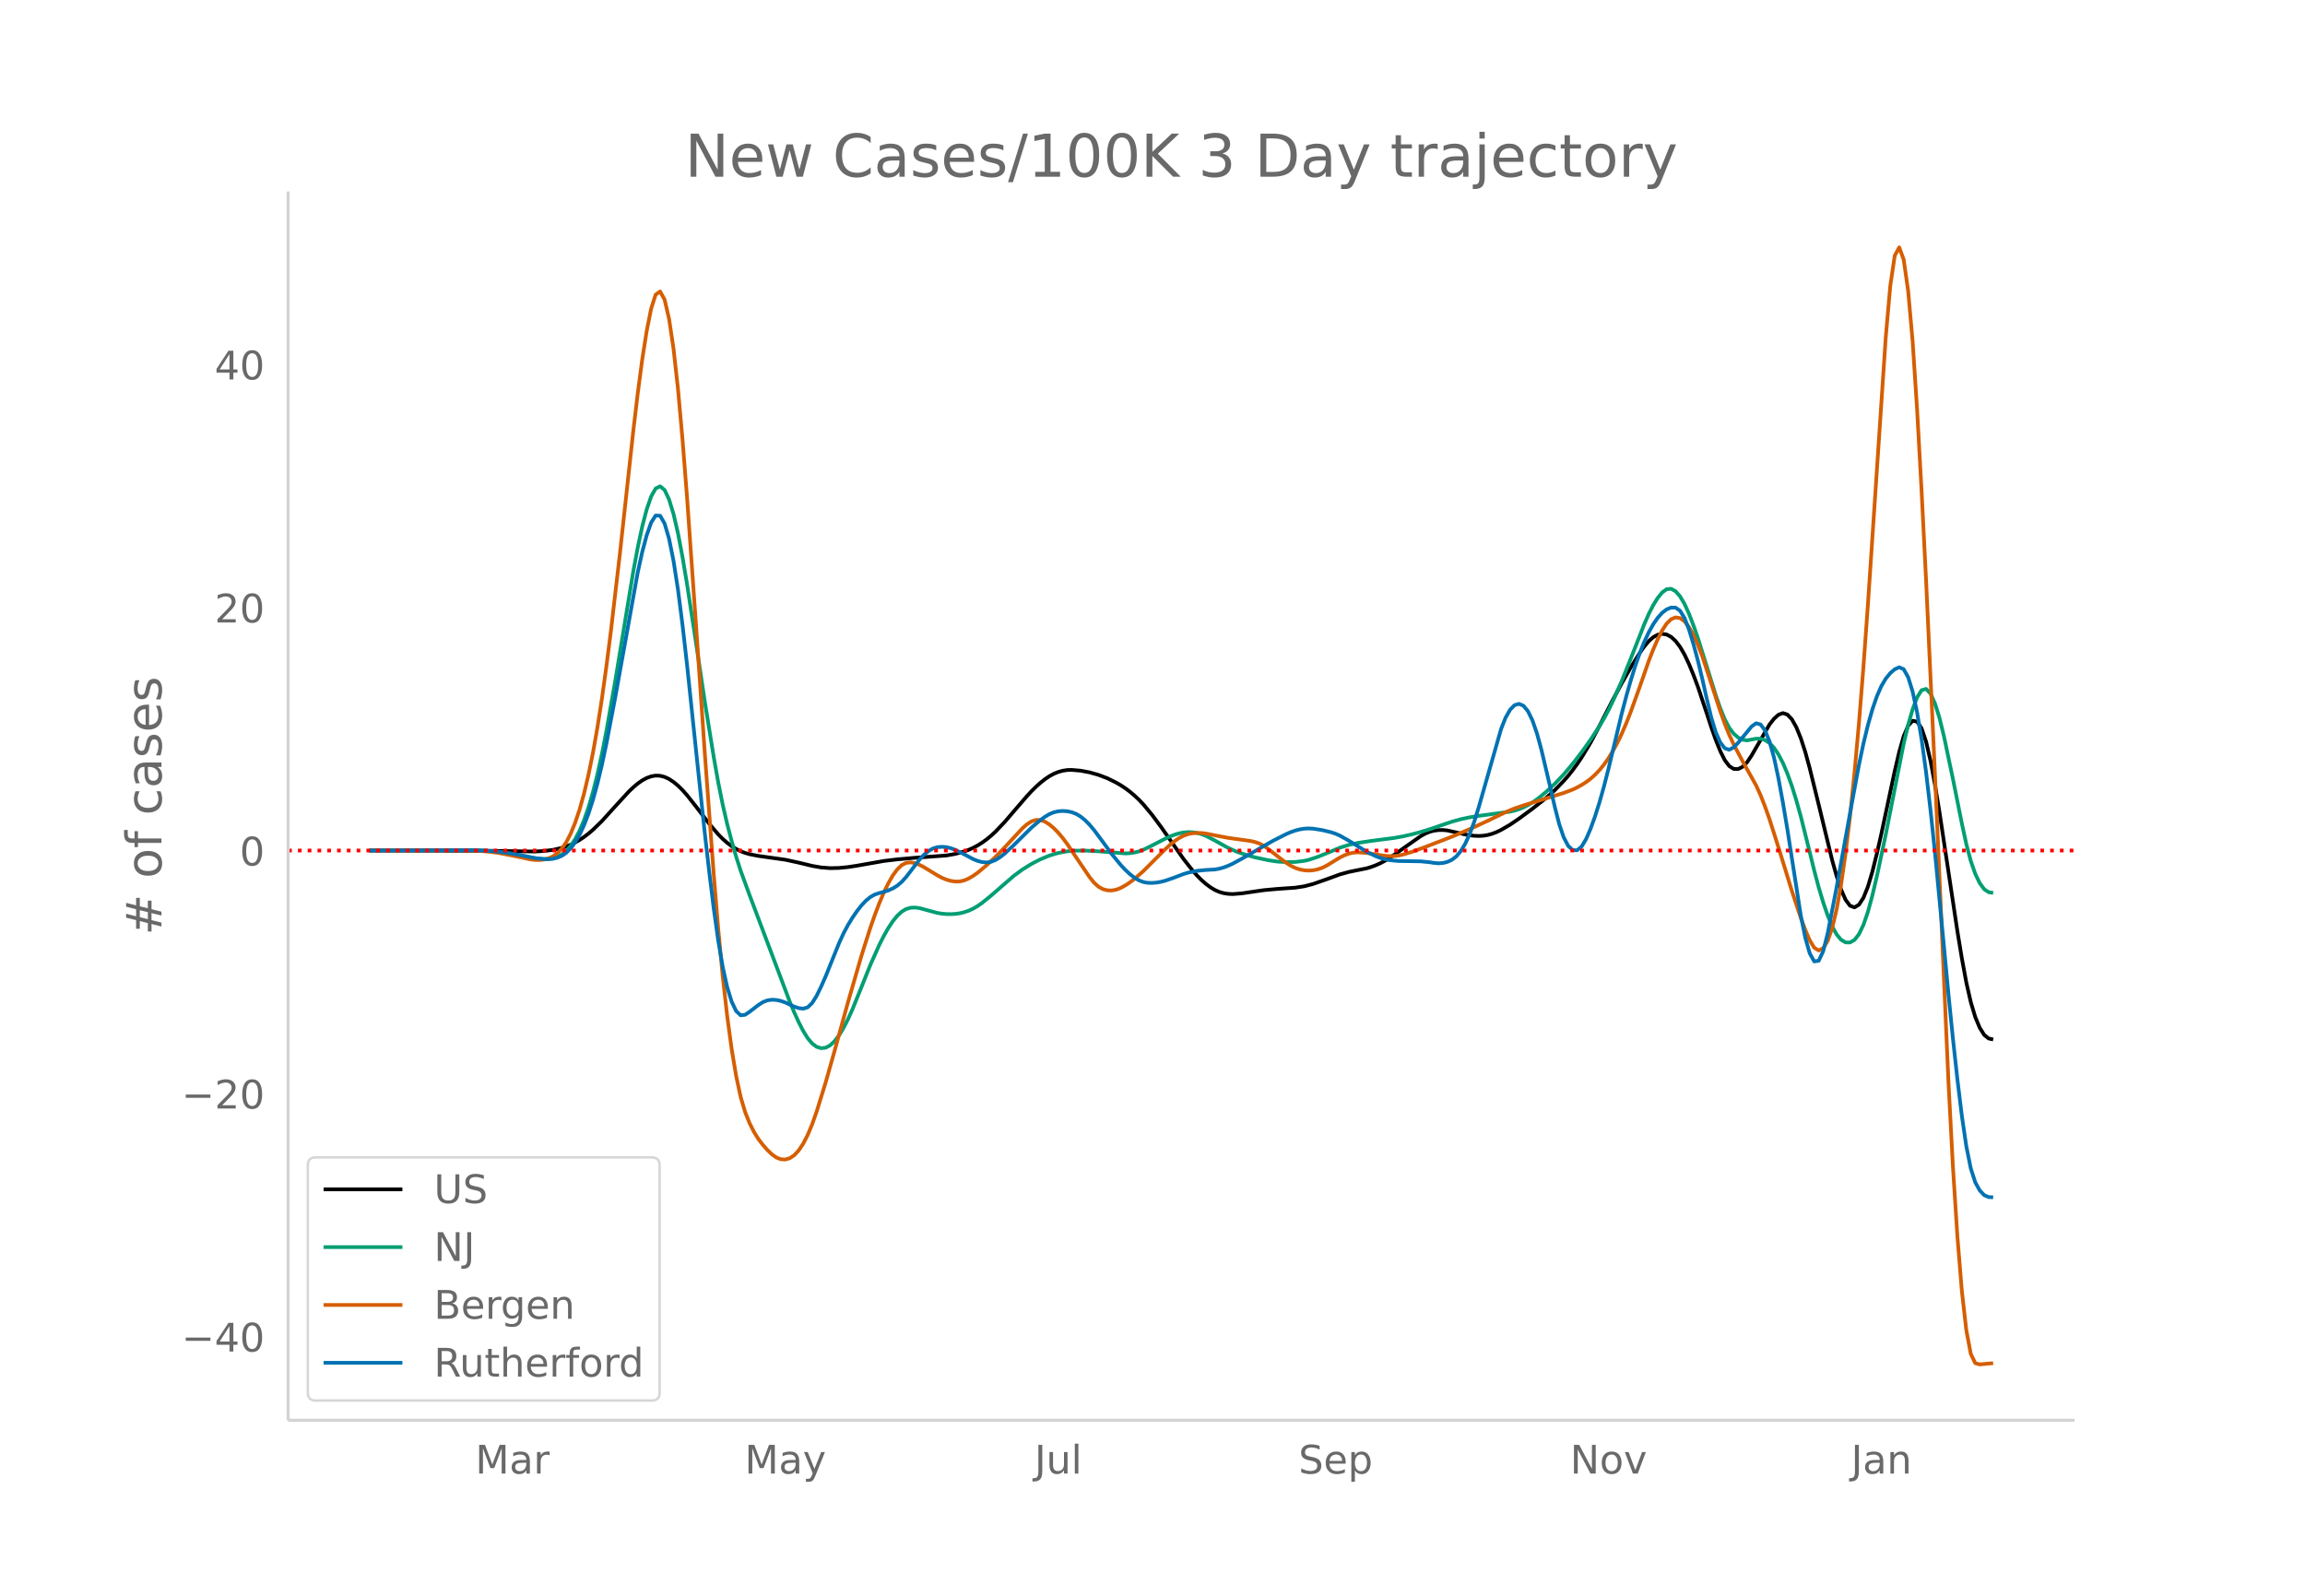 <svg height="864" viewBox="0 0 936 648" width="1248" xmlns="http://www.w3.org/2000/svg" xmlns:xlink="http://www.w3.org/1999/xlink"><defs><style>*{stroke-linecap:butt;stroke-linejoin:round}</style></defs><g id="figure_1"><path d="M0 648h936V0H0z" fill="#fff" id="patch_1"/><g id="axes_1"><path d="M117 576.72h725.4V77.76H117z" fill="none" id="patch_2"/><path clip-path="url(#p579f4ffd73)" d="M149.973 345.368l47.233.1 19.984.304 3.633-.207 3.634-.44 3.633-.81 1.817-.584 1.816-.733 1.817-.886 1.817-1.042 1.816-1.206 1.817-1.38 1.817-1.55 3.633-3.543 5.45-6.013 5.45-5.934 1.817-1.732 1.816-1.532 1.817-1.282 1.817-.98 1.817-.662 1.816-.311 1.817.074 1.817.465 1.816.848 1.817 1.195 1.817 1.503 1.816 1.795 1.817 2.033 3.633 4.6 5.45 7.104 3.634 4.264 1.816 1.83 1.817 1.593 1.817 1.361 1.816 1.134 1.817.909 1.817.692 1.816.524 3.634.708 10.9 1.54 5.45 1.185 5.45 1.318 3.633.633 3.634.278 3.633-.085 3.633-.353 3.634-.556 10.9-1.917 5.45-.654 7.267-.646 12.716-.935 3.634-.646 3.633-1 1.817-.667 1.816-.807 1.817-.972 1.817-1.142 1.816-1.316 1.817-1.496 1.817-1.675 3.633-3.823 5.45-6.35 3.634-4.2 1.816-1.968 1.817-1.803 1.817-1.627 1.816-1.445 1.817-1.233 1.817-.992 1.816-.747 1.817-.508 1.817-.275 1.816-.054 3.634.314 3.633.683 3.633 1.03 3.634 1.38 3.633 1.796 1.817 1.065 1.817 1.2 1.816 1.356 1.817 1.521 1.817 1.704 1.816 1.903 3.634 4.361 3.633 4.895 9.083 12.958 3.634 4.619 1.816 2.063 1.817 1.838 1.817 1.603 1.816 1.363 1.817 1.096 1.817.804 1.816.514 1.817.274 1.817.083 3.633-.28 5.45-.798 3.634-.525 5.45-.491 7.266-.51 3.634-.562 3.633-.951 5.45-1.907 5.45-1.99 3.633-.998 7.267-1.472 1.817-.558 1.817-.678 1.816-.815 1.817-.966 3.633-2.329 10.9-7.676 1.817-1.012 1.817-.753 1.816-.479 1.817-.237 1.817-.026 1.816.18 3.634.816 3.633.834 1.817.318 1.816.2 1.817.069 1.817-.096 1.817-.295 1.816-.5 1.817-.7 1.817-.865 3.633-2.121 3.633-2.468 5.45-4.007 5.45-4.295 3.634-3.255 3.633-3.746 1.817-2.096 1.816-2.277 1.817-2.484 1.817-2.697 3.633-6.025 3.634-6.825 5.45-10.615 3.633-6.759 3.633-6.408 3.634-5.83 1.816-2.58 1.817-2.174 1.817-1.597 1.816-.988 1.817-.371 1.817.28 1.816.97 1.817 1.669 1.817 2.388 1.816 3.128 1.817 3.845 1.817 4.425 1.816 4.869 3.634 10.91 1.816 5.567 1.817 5.114 1.817 4.521 1.817 3.617 1.816 2.401 1.817 1.153 1.817.043 1.816-.926 1.817-1.867 1.817-2.73 7.266-12.567 1.817-2.321 1.817-1.638 1.816-.663 1.817.606 1.817 1.931 1.816 3.241 1.817 4.468 1.817 5.61 1.816 6.651 3.634 14.754 5.45 22.483 1.817 6.444 1.816 5.48 1.817 4.14 1.817 2.43 1.816.648 1.817-1.1 1.817-2.812 1.816-4.52 1.817-6.138 1.817-7.306 1.816-8.027 5.45-25.55 1.817-7.725 1.817-6.368 1.816-4.246 1.817-1.97 1.817.335 1.816 2.782 1.817 5.371 1.817 7.87 1.816 9.765 1.817 11.061 7.267 48.305 1.817 11.041 1.816 9.817 1.817 7.967 1.817 6.038 1.816 4.34 1.817 2.878 1.817 1.458 1.816.375h0" fill="none" stroke="#000" stroke-linecap="round" stroke-width="1.5" id="line2d_1"/><path clip-path="url(#p579f4ffd73)" d="M149.973 345.375l27.25-.1 12.717-.034 5.45.146 5.45.374 5.45.692 5.45.989 5.45 1.062 1.817.213 1.816.097 1.817-.038 1.817-.26 1.816-.571 1.817-.927 1.817-1.428 1.816-2.072 1.817-2.746 1.817-3.445 1.816-4.272 1.817-5.228 1.817-6.215 1.816-7.232 1.817-8.28 1.817-9.283 3.633-20.586 7.267-44.135 1.816-9.725 1.817-8.527 1.817-6.961 1.817-5.26 1.816-3.242 1.817-.91 1.817 1.482 1.816 3.83 1.817 5.945 1.817 7.823 1.816 9.561 1.817 10.818 3.633 23.78 3.634 24.271 3.633 22.555 1.817 10.197 1.816 9.039 1.817 7.865 1.817 6.947 1.816 6.282 1.817 5.669 3.633 9.945 16.35 43.349 1.817 4.332 1.817 3.966 1.817 3.537 1.816 2.932 1.817 2.153 1.817 1.343 1.816.558 1.817-.2 1.817-.955 1.816-1.695 1.817-2.373 1.817-2.987 1.816-3.564 1.817-4.018 3.633-8.961 3.634-9.082 3.633-8.126 1.817-3.598 1.817-3.19 1.816-2.755 1.817-2.25 1.817-1.675 1.816-1.087 1.817-.524 1.817-.084 1.816.231 7.267 1.97 1.817.282 1.816.159 1.817.034 1.817-.095 1.816-.252 1.817-.437 1.817-.629 1.816-.839 1.817-1.064 1.817-1.281 3.633-2.941 9.084-7.905 3.633-2.68 3.633-2.25 3.634-1.876 3.633-1.508 3.633-1.09 3.634-.661 3.633-.271 3.633-.027 5.45.294 10.9.86 1.817-.092 1.817-.264 1.817-.452 1.816-.654 3.634-1.784 5.45-2.814 1.816-.84 1.817-.7 1.817-.542 1.816-.36 1.817-.152 1.817.058 1.816.27 1.817.482 1.817.692 3.633 1.886 5.45 3.033 3.633 1.6 3.634 1.233 3.633 1.001 5.45 1.178 3.634.533 3.633.231 3.633-.082 3.634-.445 1.816-.416 3.634-1.198 3.633-1.47 5.45-2.288 3.633-1.131 3.634-.792 5.45-.818 9.083-1.163 3.634-.652 3.633-.815 3.633-.966 3.634-1.128 9.083-3.066 3.633-1.02 3.634-.772 3.633-.575 12.717-1.714 1.817-.424 1.816-.578 1.817-.741 1.817-.908 1.816-1.077 1.817-1.247 3.633-2.953 3.634-3.385 3.633-3.827 3.633-4.305 3.634-4.697 3.633-5.08 3.634-5.534 1.816-3.063 1.817-3.394 1.817-3.733 3.633-8.239 3.633-9.05 5.45-13.856 1.817-4.17 1.817-3.574 1.816-2.928 1.817-2.236 1.817-1.32 1.816-.177 1.817.993 1.817 2.078 1.816 3.078 1.817 4.014 1.817 4.72 1.816 5.198 3.634 11.618 3.633 11.66 1.817 5.196 1.817 4.456 1.816 3.443 1.817 2.409 1.817 1.556 1.816.882 1.817.244 3.633-.672 1.817.028 1.817.546 1.816 1.182 1.817 1.934 1.817 2.711 1.816 3.494 1.817 4.282 1.817 5.07 1.816 5.84 1.817 6.505 3.633 14.578 1.817 7.418 1.817 6.8 1.816 6.077 1.817 5.319 1.817 4.392 1.817 3.295 1.816 2.17 1.817 1.083 1.817.029 1.816-1.055 1.817-2.328 1.817-3.789 1.816-5.289 1.817-6.706 1.817-7.712 3.633-17.102 7.267-36.827 1.816-7.636 1.817-6.282 1.817-4.832 1.816-2.906 1.817-.508 1.817 1.925 1.816 4.043 1.817 5.85 1.817 7.467 3.633 17.257 3.634 18.131 1.816 8.376 1.817 6.858 1.817 5.22 1.816 3.753 1.817 2.466 1.817 1.212 1.816.293h0" fill="none" stroke="#009e73" stroke-linecap="round" stroke-width="1.5" id="line2d_2"/><path clip-path="url(#p579f4ffd73)" d="M149.973 345.37l25.433-.112 12.717-.021 5.45.188 5.45.455 3.633.505 5.45 1.044 7.267 1.54 1.817.233 1.817.03 1.816-.188 1.817-.433 1.817-.803 1.816-1.298 1.817-1.853 1.817-2.586 1.816-3.495 1.817-4.44 1.817-5.407 1.816-6.496 1.817-7.703 1.817-8.95 1.816-10.281 1.817-11.693 1.817-13.077 1.816-14.24 3.634-31.251 5.45-49.93 1.816-15.303 1.817-13.761 1.817-11.595 1.817-9.113 1.816-5.682 1.817-1.298 1.817 3.274 1.816 7.81 1.817 12.167 1.817 16.344 1.816 20.278 1.817 23.188 3.633 51.605 3.634 53.035 3.633 49.221 1.817 22.033 1.816 19.157 1.817 16.156 1.817 13.407 1.816 10.906 1.817 8.457 1.817 6.147 1.816 4.537 1.817 3.625 1.817 2.895 1.816 2.37 1.817 2.046 1.817 1.739 1.817 1.29 1.816.706 1.817.092 1.817-.533 1.816-1.22 1.817-1.969 1.817-2.735 1.816-3.53 1.817-4.355 1.817-5.139 3.633-11.724 3.633-12.877 5.45-19.756 5.45-18.829 3.634-11.45 1.816-5.169 1.817-4.774 1.817-4.301 1.817-3.75 1.816-3.166 1.817-2.493 1.817-1.73 1.816-.951 1.817-.21 1.817.333 1.816.679 1.817.959 5.45 3.323 1.817.97 1.816.751 1.817.516 1.817.265 1.816-.046 1.817-.42 1.817-.791 1.816-1.075 1.817-1.273 3.633-3.024 3.634-3.424 3.633-3.752 7.267-7.832 1.817-1.593 1.816-1.186 1.817-.596 1.817.03 1.816.634 1.817 1.127 1.817 1.507 1.816 1.857 1.817 2.162 1.817 2.422 3.633 5.406 5.45 8.052 1.817 2.258 1.816 1.645 1.817 1.002 1.817.471 1.816.055 1.817-.34 1.817-.717 1.817-1.002 1.816-1.198 1.817-1.37 3.633-3.183 5.45-5.45 3.634-3.614 1.816-1.675 1.817-1.469 1.817-1.238 1.816-.969 1.817-.66 1.817-.356 1.816-.122 1.817.043 1.817.193 3.633.722 5.45 1.042 9.084 1.268 1.816.423 1.817.635 1.817.965 1.816 1.287 5.45 4.262 1.817 1.323 1.817 1.157 1.816.892 1.817.61 1.817.35 1.816.112 1.817-.124 1.817-.371 1.816-.627 1.817-.886 5.45-3.327 1.817-.89 1.816-.672 1.817-.39 1.817-.115 3.633.248 3.634.586 3.633.56 1.817.133 1.816-.013 1.817-.2 1.817-.385 3.633-1.083 5.45-1.995 10.9-4.206 7.267-3.084 7.267-3.356 7.266-3.528 3.634-1.5 3.633-1.235 16.35-5.07 3.633-1.364 1.817-.86 1.817-1.004 1.816-1.16 1.817-1.368 1.817-1.625 1.817-1.902 1.816-2.22 1.817-2.577 1.817-2.95 1.816-3.349 1.817-3.778 1.817-4.21 1.816-4.627 3.634-10.104 3.633-10.441 1.817-4.675 1.816-4.15 1.817-3.582 1.817-2.797 1.816-1.796 1.817-.752 1.817.288 1.816 1.323 1.817 2.332 1.817 3.222 1.816 3.989 1.817 4.732 3.633 11.111 3.634 11.117 1.817 5.087 1.816 4.497 1.817 3.907 3.633 6.863 5.45 9.728 1.817 3.99 1.817 4.626 1.816 5.143 3.634 11.403 5.45 17.7 3.633 10.98 1.817 4.867 1.816 4.242 1.817 2.99 1.817 1.11 1.816-.892 1.817-2.936 1.817-5.177 1.817-7.618 1.816-10.1 1.817-12.607 1.817-15.13 1.816-17.663 1.817-20.2 1.817-22.746 1.816-25.294 7.267-108.873 1.817-20.602 1.816-12.27 1.817-3.391 1.817 4.956 1.816 12.767 1.817 20.472 1.817 27.76 1.816 32.966 1.817 36.089 3.633 79.273 5.45 124.35 1.817 34.484 1.817 28.372 1.817 22.236 1.816 15.987 1.817 9.621 1.817 3.757 1.816.51 3.634-.347 1.816-.14h0" fill="none" stroke="#d55e00" stroke-linecap="round" stroke-width="1.5" id="line2d_3"/><path clip-path="url(#p579f4ffd73)" d="M149.973 345.376l29.067-.112 12.716-.01 5.45.184 5.45.442 5.45.768 5.45 1.059 3.634.732 3.633.415 1.817.042 1.817-.156 1.816-.434 1.817-.757 1.817-1.22 1.816-1.823 1.817-2.453 1.817-3.105 1.816-3.867 1.817-4.737 1.817-5.639 1.816-6.592 1.817-7.598 1.817-8.563 3.633-19.041 9.083-50.461 1.817-8.273 1.817-6.818 1.817-5.158 1.816-2.858 1.817.077 1.817 3.141 1.816 6.17 1.817 9.02 1.817 11.696 1.816 14.187 1.817 15.936 3.633 34.586 3.634 34.366 1.816 15.81 1.817 14.718 1.817 12.993 1.816 10.634 1.817 8.183 1.817 5.902 1.816 3.792 1.817 1.716 1.817-.189 1.816-1.231 3.634-2.792 1.816-1.146 1.817-.71 1.817-.253 1.817.113 1.816.386 1.817.641 3.633 1.686 1.817.589 1.817.217 1.816-.561 1.817-1.75 1.817-2.937 1.816-3.721 1.817-4.102 3.633-9.026 1.817-4.484 1.817-3.974 1.816-3.414 1.817-2.97 1.817-2.64 1.816-2.324 1.817-1.937 1.817-1.485 1.816-1.019 1.817-.606 1.817-.464 1.817-.592 1.816-.797 1.817-1.115 1.817-1.545 1.816-1.999 5.45-7.1 1.817-1.93 1.817-1.526 1.816-1.03 1.817-.536 1.817-.142 1.816.15 1.817.423 1.817.68 3.633 1.812 3.633 1.947 1.817.727 1.817.476 1.816.14 1.817-.28 1.817-.719 1.816-1.132 1.817-1.429 3.634-3.36 7.266-7.194 3.634-3.083 1.816-1.322 1.817-1.083 1.817-.757 1.816-.422 1.817-.13 1.817.12 1.816.376 1.817.694 1.817 1.076 1.816 1.471 1.817 1.85 1.817 2.144 3.633 4.875 3.633 4.974 3.634 4.417 1.817 1.933 1.816 1.687 1.817 1.423 1.817 1.096 1.816.71 1.817.332 1.817.046 1.816-.145 1.817-.317 1.817-.48 3.633-1.266 3.633-1.39 1.817-.558 3.633-.742 3.634-.357 3.633-.2 1.817-.316 1.816-.518 1.817-.69 1.817-.83 3.633-1.98 12.717-7.313 5.45-2.754 1.817-.784 1.816-.635 1.817-.47 1.817-.289 1.816-.09 1.817.103 3.633.564 3.634.88 1.816.613 1.817.793 3.633 2.058 7.267 4.52 3.634 1.757 1.816.684 1.817.526 1.817.367 3.633.353 9.083.14 3.634.363 1.816.28 1.817.162 1.817-.13 1.816-.458 1.817-.827 1.817-1.403 1.816-2.184 1.817-3.024 1.817-3.941 1.816-4.938 1.817-5.87 9.084-31.785 1.816-4.571 1.817-3.207 1.817-1.867 1.816-.55 1.817.777 1.817 2.197 1.816 3.707 1.817 5.233 1.817 6.65 3.633 15.376 1.817 7.893 1.816 7.053 1.817 5.329 1.817 3.454 1.816 1.707 1.817.087 1.817-1.509 1.816-3.032 1.817-4.202 1.817-5.018 1.817-5.754 1.816-6.445 1.817-7.09 5.45-22.708 1.817-6.892 1.816-6.413 1.817-5.844 1.817-5.185 1.816-4.514 1.817-3.871 1.817-3.258 1.816-2.65 1.817-2.036 1.817-1.4 1.816-.74 1.817.019 1.817 1.251 1.816 2.955 1.817 4.667 1.817 5.941 1.816 6.78 1.817 7.528 1.817 8.066 1.816 7.53 1.817 5.925 1.817 4.113 1.817 2.345 1.816.619 1.817-.965 1.817-1.884 3.633-4.398 1.817-2.208 1.816-1.298 1.817.474 1.817 2.427 1.816 4.439 1.817 6.507 1.817 8.482 1.816 9.92 1.817 10.823 5.45 35.02 1.817 8.988 1.816 6.35 1.817 3.269 1.817-.248 1.816-3.853 1.817-7.18 3.634-18.755 5.45-30.076 3.633-19.72 1.817-8.6 1.816-7.5 1.817-6.395 1.817-5.282 1.816-4.156 1.817-3.073 1.817-2.213 1.816-1.574 1.817-.812 1.817.793 1.816 3.239 1.817 5.855 1.817 8.447 1.816 10.926 1.817 13.29 1.817 15.531 1.816 17.278 3.634 37.985 1.816 19.294 1.817 18.032 1.817 16.551 1.817 14.898 1.816 12.382 1.817 9.002 1.817 5.648 1.816 3.29 1.817 1.928 1.817.766 1.816.092h0" fill="none" stroke="#0072b2" stroke-linecap="round" stroke-width="1.5" id="line2d_4"/><path clip-path="url(#p579f4ffd73)" d="M117 345.37h725.4" fill="none" stroke="red" stroke-dasharray="1.5,2.475" stroke-width="1.5" id="line2d_5"/><path d="M117 576.72V77.76" fill="none" stroke="#d3d3d3" stroke-linecap="square" stroke-width="1.25" id="patch_3"/><path d="M117 576.72h725.4" fill="none" stroke="#d3d3d3" stroke-linecap="square" stroke-width="1.25" id="patch_4"/><g id="matplotlib.axis_1"><g id="xtick_1"><g transform="matrix(.16 0 0 -.16 193.013 598.378)" fill="#696969" id="text_1"><defs><path d="M9.813 72.906h14.703l18.593-49.61 18.703 49.61h14.704V0H66.89v64.016l-18.797-50h-9.907l-18.796 50V0H9.813z" id="DejaVuSans-77"/><path d="M34.281 27.484q-10.89 0-15.093-2.484-4.204-2.484-4.204-8.5 0-4.781 3.157-7.594 3.156-2.797 8.562-2.797 7.485 0 12 5.297 4.516 5.297 4.516 14.078v2zm17.922 3.72V0H43.22v8.297Q40.14 3.328 35.547.953q-4.594-2.375-11.234-2.375-8.391 0-13.36 4.719Q6 8.016 6 15.922q0 9.219 6.172 13.906 6.187 4.688 18.437 4.688h12.61v.89q0 6.203-4.078 9.594-4.078 3.39-11.453 3.39-4.688 0-9.141-1.124-4.438-1.125-8.531-3.375v8.312q4.921 1.906 9.562 2.844 4.64.953 9.031.953 11.875 0 17.735-6.156 5.86-6.14 5.86-18.64z" id="DejaVuSans-97"/><path d="M41.11 46.297q-1.516.875-3.297 1.281Q36.03 48 33.89 48q-7.625 0-11.703-4.953-4.079-4.953-4.079-14.234V0H9.08v54.688h9.03v-8.5q2.844 4.984 7.375 7.39Q30.031 56 36.531 56q.922 0 2.047-.125 1.125-.11 2.484-.36z" id="DejaVuSans-114"/></defs><use xlink:href="#DejaVuSans-77"/><use x="86.279" xlink:href="#DejaVuSans-97"/><use x="147.559" xlink:href="#DejaVuSans-114"/></g></g><g id="xtick_2"><g transform="matrix(.16 0 0 -.16 302.384 598.378)" fill="#696969" id="text_2"><defs><path d="M32.172-5.078q-3.797-9.766-7.422-12.735-3.61-2.984-9.656-2.984H7.906v7.516h5.282q3.703 0 5.75 1.765Q21-9.766 23.483-3.219l1.61 4.094-22.11 53.813H12.5l17.094-42.766 17.093 42.766h9.516z" id="DejaVuSans-121"/></defs><use xlink:href="#DejaVuSans-77"/><use x="86.279" xlink:href="#DejaVuSans-97"/><use x="147.559" xlink:href="#DejaVuSans-121"/></g></g><g id="xtick_3"><g transform="matrix(.16 0 0 -.16 420.089 598.378)" fill="#696969" id="text_3"><defs><path d="M9.813 72.906h9.859V5.078q0-13.187-5-19.14-5-5.954-16.094-5.954h-3.75v8.297h3.078q6.531 0 9.219 3.672Q9.813-4.39 9.813 5.078z" id="DejaVuSans-74"/><path d="M8.5 21.578v33.11h8.984V21.922q0-7.766 3.016-11.656 3.031-3.875 9.094-3.875 7.265 0 11.484 4.64 4.234 4.64 4.234 12.656v31h8.985V0h-8.984v8.406Q42.047 3.422 37.718 1q-4.313-2.422-10.032-2.422-9.421 0-14.312 5.86Q8.5 10.296 8.5 21.578zM31.11 56z" id="DejaVuSans-117"/><path d="M9.422 75.984h8.984V0H9.422z" id="DejaVuSans-108"/></defs><use xlink:href="#DejaVuSans-74"/><use x="29.492" xlink:href="#DejaVuSans-117"/><use x="92.871" xlink:href="#DejaVuSans-108"/></g></g><g id="xtick_4"><g transform="matrix(.16 0 0 -.16 527.295 598.378)" fill="#696969" id="text_4"><defs><path d="M53.516 70.516V60.89q-5.61 2.687-10.594 4-4.984 1.328-9.625 1.328-8.047 0-12.422-3.125t-4.375-8.89q0-4.845 2.906-7.313 2.907-2.453 11.016-3.97l5.953-1.218q11.031-2.11 16.281-7.406 5.25-5.297 5.25-14.172 0-10.61-7.11-16.078-7.093-5.469-20.812-5.469-5.172 0-11.015 1.172Q13.14.922 6.89 3.219v10.156q6-3.36 11.765-5.078 5.766-1.703 11.328-1.703 8.438 0 13.032 3.312 4.593 3.328 4.593 9.485 0 5.359-3.297 8.39-3.296 3.032-10.812 4.547L27.484 33.5q-11.03 2.188-15.968 6.875-4.922 4.688-4.922 13.047 0 9.672 6.812 15.234 6.813 5.563 18.766 5.563 5.14 0 10.453-.938 5.328-.922 10.89-2.765z" id="DejaVuSans-83"/><path d="M56.203 29.594v-4.39H14.891q.593-9.282 5.593-14.142 5-4.859 13.938-4.859 5.172 0 10.031 1.266 4.86 1.265 9.656 3.812v-8.5Q49.266.734 44.187-.344 39.11-1.422 33.892-1.422q-13.094 0-20.735 7.61-7.64 7.625-7.64 20.625 0 13.421 7.25 21.296Q20.016 56 32.328 56q11.031 0 17.453-7.11 6.422-7.093 6.422-19.296zm-8.984 2.64q-.094 7.36-4.125 11.75-4.032 4.407-10.672 4.407-7.516 0-12.031-4.25-4.516-4.25-5.203-11.97z" id="DejaVuSans-101"/><path d="M18.11 8.203v-29H9.077v75.484h9.031v-8.296q2.844 4.875 7.157 7.234Q29.594 56 35.594 56q9.968 0 16.187-7.906 6.235-7.907 6.235-20.797T51.78 6.484q-6.218-7.906-16.187-7.906-6 0-10.328 2.375-4.313 2.375-7.157 7.25zm30.578 19.094q0 9.906-4.079 15.547-4.078 5.64-11.203 5.64-7.14 0-11.218-5.64-4.079-5.64-4.079-15.547 0-9.906 4.078-15.547 4.079-5.64 11.22-5.64 7.124 0 11.202 5.64t4.078 15.547z" id="DejaVuSans-112"/></defs><use xlink:href="#DejaVuSans-83"/><use x="63.477" xlink:href="#DejaVuSans-101"/><use x="125" xlink:href="#DejaVuSans-112"/></g></g><g id="xtick_5"><g transform="matrix(.16 0 0 -.16 637.578 598.378)" fill="#696969" id="text_5"><defs><path d="M9.813 72.906h13.28l32.329-60.984v60.984h9.562V0h-13.28L19.39 60.984V0H9.813z" id="DejaVuSans-78"/><path d="M30.61 48.39q-7.22 0-11.422-5.64-4.204-5.64-4.204-15.453 0-9.813 4.172-15.453 4.188-5.64 11.453-5.64 7.188 0 11.375 5.655 4.203 5.672 4.203 15.438 0 9.719-4.203 15.406-4.187 5.688-11.375 5.688zm0 7.61q11.718 0 18.406-7.625 6.703-7.61 6.703-21.078 0-13.422-6.703-21.078-6.688-7.64-18.407-7.64-11.765 0-18.437 7.64-6.656 7.656-6.656 21.078 0 13.469 6.656 21.078Q18.844 56 30.609 56z" id="DejaVuSans-111"/><path d="M2.984 54.688H12.5L29.594 8.797l17.093 45.89h9.516L35.687 0H23.485z" id="DejaVuSans-118"/></defs><use xlink:href="#DejaVuSans-78"/><use x="74.805" xlink:href="#DejaVuSans-111"/><use x="135.986" xlink:href="#DejaVuSans-118"/></g></g><g id="xtick_6"><g transform="matrix(.16 0 0 -.16 751.678 598.378)" fill="#696969" id="text_6"><defs><path d="M54.89 33.016V0h-8.984v32.719q0 7.765-3.031 11.61-3.031 3.858-9.078 3.858-7.281 0-11.484-4.64-4.204-4.625-4.204-12.64V0H9.08v54.688h9.03v-8.5q3.235 4.937 7.594 7.374Q30.078 56 35.797 56q9.422 0 14.25-5.828 4.844-5.828 4.844-17.156z" id="DejaVuSans-110"/></defs><use xlink:href="#DejaVuSans-74"/><use x="29.492" xlink:href="#DejaVuSans-97"/><use x="90.771" xlink:href="#DejaVuSans-110"/></g></g></g><g id="matplotlib.axis_2"><g id="ytick_1"><g transform="matrix(.16 0 0 -.16 73.733 548.822)" fill="#696969" id="text_7"><defs><path d="M10.594 35.5h62.593v-8.297H10.594z" id="DejaVuSans-8722"/><path d="M37.797 64.313L12.89 25.39h24.906zm-2.594 8.593H47.61V25.391h10.407v-8.203H47.609V0h-9.812v17.188H4.89v9.515z" id="DejaVuSans-52"/><path d="M31.781 66.406q-7.61 0-11.453-7.5Q16.5 51.422 16.5 36.375q0-14.984 3.828-22.484 3.844-7.5 11.453-7.5 7.672 0 11.5 7.5 3.844 7.5 3.844 22.484 0 15.047-3.844 22.531-3.828 7.5-11.5 7.5zm0 7.813q12.266 0 18.735-9.703 6.468-9.688 6.468-28.141 0-18.406-6.468-28.11-6.47-9.687-18.735-9.687-12.25 0-18.718 9.688-6.47 9.703-6.47 28.109 0 18.453 6.47 28.14Q19.53 74.22 31.78 74.22z" id="DejaVuSans-48"/></defs><use xlink:href="#DejaVuSans-8722"/><use x="83.789" xlink:href="#DejaVuSans-52"/><use x="147.412" xlink:href="#DejaVuSans-48"/></g></g><g id="ytick_2"><g transform="matrix(.16 0 0 -.16 73.733 450.136)" fill="#696969" id="text_8"><defs><path d="M19.188 8.297h34.421V0H7.33v8.297q5.609 5.812 15.296 15.594 9.703 9.797 12.188 12.64 4.734 5.313 6.609 9 1.89 3.688 1.89 7.25 0 5.813-4.078 9.469-4.078 3.672-10.625 3.672-4.64 0-9.797-1.61-5.14-1.609-11-4.89v9.969Q13.767 71.78 18.938 73q5.188 1.219 9.485 1.219 11.328 0 18.062-5.672 6.735-5.656 6.735-15.125 0-4.5-1.688-8.531-1.672-4.016-6.125-9.485-1.218-1.422-7.765-8.187-6.532-6.766-18.453-18.922z" id="DejaVuSans-50"/></defs><use xlink:href="#DejaVuSans-8722"/><use x="83.789" xlink:href="#DejaVuSans-50"/><use x="147.412" xlink:href="#DejaVuSans-48"/></g></g><g id="ytick_3"><use xlink:href="#DejaVuSans-48" transform="matrix(.16 0 0 -.16 97.32 351.45)" fill="#696969" id="text_9"/></g><g id="ytick_4"><g transform="matrix(.16 0 0 -.16 87.14 252.763)" fill="#696969" id="text_10"><use xlink:href="#DejaVuSans-50"/><use x="63.623" xlink:href="#DejaVuSans-48"/></g></g><g id="ytick_5"><g transform="matrix(.16 0 0 -.16 87.14 154.076)" fill="#696969" id="text_11"><use xlink:href="#DejaVuSans-52"/><use x="63.623" xlink:href="#DejaVuSans-48"/></g></g><g transform="matrix(0 -.2 -.2 0 65.573 379.813)" fill="#696969" id="text_12"><defs><path d="M51.125 44H36.922l-4.11-16.313h14.313zm-7.328 27.781l-5.078-20.265h14.265L58.11 71.78h7.813L60.89 51.516h15.234V44h-17.14l-4-16.313h15.53V20.22H53.079L48 0h-7.813l5.032 20.219H30.906L25.875 0h-7.86l5.079 20.219H7.719v7.468h17.187L29 44H13.281v7.516h17.625l4.985 20.265z" id="DejaVuSans-35"/><path d="M37.11 75.984V68.5h-8.594q-4.828 0-6.72-1.953-1.874-1.953-1.874-7.031v-4.828h14.797v-6.985H19.922V0H10.89v47.703H2.297v6.984h8.594V58.5q0 9.125 4.25 13.297 4.25 4.187 13.468 4.187z" id="DejaVuSans-102"/><path d="M48.781 52.594v-8.407q-3.812 2.11-7.64 3.157-3.828 1.047-7.735 1.047-8.75 0-13.593-5.547-4.829-5.532-4.829-15.547 0-10.016 4.829-15.563 4.843-5.53 13.593-5.53 3.907 0 7.735 1.046 3.828 1.047 7.64 3.156V2.094Q45.016.344 40.984-.531q-4.015-.89-8.562-.89-12.36 0-19.64 7.765-7.266 7.765-7.266 20.953 0 13.375 7.343 21.031Q20.22 56 33.016 56q4.14 0 8.093-.86 3.953-.843 7.672-2.546z" id="DejaVuSans-99"/><path d="M44.281 53.078v-8.5q-3.797 1.953-7.906 2.922-4.094.984-8.5.984-6.688 0-10.031-2.047-3.344-2.046-3.344-6.156 0-3.125 2.39-4.906 2.391-1.781 9.626-3.39l3.078-.688q9.562-2.047 13.593-5.781 4.032-3.735 4.032-10.422 0-7.625-6.032-12.078-6.03-4.438-16.578-4.438-4.39 0-9.156.86Q10.688.296 5.422 2v9.281q4.984-2.594 9.812-3.89 4.829-1.282 9.579-1.282 6.343 0 9.75 2.172 3.421 2.172 3.421 6.125 0 3.656-2.468 5.61-2.453 1.953-10.813 3.765l-3.125.735q-8.344 1.75-12.062 5.39-3.704 3.64-3.704 9.985 0 7.718 5.47 11.906Q16.75 56 26.811 56q4.97 0 9.36-.734 4.406-.72 8.11-2.188z" id="DejaVuSans-115"/></defs><use xlink:href="#DejaVuSans-35"/><use x="83.789" xlink:href="#DejaVuSans-32"/><use x="115.576" xlink:href="#DejaVuSans-111"/><use x="176.758" xlink:href="#DejaVuSans-102"/><use x="211.963" xlink:href="#DejaVuSans-32"/><use x="243.75" xlink:href="#DejaVuSans-99"/><use x="298.73" xlink:href="#DejaVuSans-97"/><use x="360.01" xlink:href="#DejaVuSans-115"/><use x="412.109" xlink:href="#DejaVuSans-101"/><use x="473.633" xlink:href="#DejaVuSans-115"/></g></g><g transform="matrix(.24 0 0 -.24 278.113 71.76)" fill="#696969" id="text_13"><defs><path d="M4.203 54.688h8.985l11.234-42.672 11.172 42.672h10.593l11.235-42.672 11.187 42.672h8.985L63.28 0H52.688L40.922 44.828 29.109 0H18.5z" id="DejaVuSans-119"/><path d="M64.406 67.281v-10.39q-4.984 4.64-10.625 6.922-5.64 2.296-11.984 2.296-12.5 0-19.14-7.64-6.641-7.64-6.641-22.094 0-14.406 6.64-22.047 6.64-7.64 19.14-7.64 6.345 0 11.985 2.296 5.64 2.297 10.625 6.938V5.609Q59.234 2.094 53.437.33q-5.78-1.75-12.218-1.75-16.563 0-26.094 10.124-9.516 10.14-9.516 27.672 0 17.578 9.516 27.703 9.531 10.14 26.094 10.14 6.531 0 12.312-1.734 5.797-1.734 10.875-5.203z" id="DejaVuSans-67"/><path d="M25.39 72.906h8.297L8.297-9.28H0z" id="DejaVuSans-47"/><path d="M12.406 8.297h16.11v55.625l-17.532-3.516v8.985l17.438 3.515h9.86V8.296H54.39V0H12.406z" id="DejaVuSans-49"/><path d="M9.813 72.906h9.859V42.094L52.39 72.906h12.703L28.906 38.922 67.672 0H54.688L19.672 35.11V0h-9.86z" id="DejaVuSans-75"/><path d="M40.578 39.313Q47.656 37.797 51.625 33q3.984-4.781 3.984-11.813 0-10.78-7.422-16.703-7.421-5.906-21.093-5.906-4.578 0-9.438.906-4.86.907-10.031 2.72v9.515q4.094-2.39 8.969-3.61 4.89-1.218 10.218-1.218 9.266 0 14.125 3.656 4.86 3.656 4.86 10.64 0 6.454-4.516 10.079-4.515 3.64-12.562 3.64h-8.5v8.11h8.89q7.266 0 11.125 2.906 3.86 2.906 3.86 8.375 0 5.61-3.985 8.61-3.968 3.015-11.39 3.015-4.063 0-8.703-.89-4.641-.876-10.203-2.72v8.782q5.624 1.562 10.53 2.344 4.907.78 9.25.78 11.235 0 17.766-5.109 6.547-5.093 6.547-13.78 0-6.063-3.468-10.235-3.47-4.172-9.86-5.782z" id="DejaVuSans-51"/><path d="M19.672 64.797V8.109h11.922q15.093 0 22.093 6.829 7 6.843 7 21.593 0 14.64-7 21.453-7 6.813-22.093 6.813zm-9.86 8.11h20.266q21.188 0 31.094-8.813 9.922-8.813 9.922-27.563 0-18.86-9.969-27.703Q51.172 0 30.078 0H9.813z" id="DejaVuSans-68"/><path d="M18.313 70.219V54.688h18.5v-6.985h-18.5V18.016q0-6.688 1.828-8.594 1.828-1.906 7.453-1.906h9.218V0h-9.218q-10.407 0-14.36 3.875-3.953 3.89-3.953 14.14v29.688H2.687v6.984h6.594V70.22z" id="DejaVuSans-116"/><path d="M9.422 54.688h8.984V-.984q0-10.438-3.984-15.125-3.969-4.688-12.813-4.688h-3.421v7.61H.594q5.125 0 6.968 2.374 1.86 2.36 1.86 9.829zm0 21.296h8.984v-11.39H9.422z" id="DejaVuSans-106"/></defs><use xlink:href="#DejaVuSans-78"/><use x="74.805" xlink:href="#DejaVuSans-101"/><use x="136.328" xlink:href="#DejaVuSans-119"/><use x="218.115" xlink:href="#DejaVuSans-32"/><use x="249.902" xlink:href="#DejaVuSans-67"/><use x="319.727" xlink:href="#DejaVuSans-97"/><use x="381.006" xlink:href="#DejaVuSans-115"/><use x="433.105" xlink:href="#DejaVuSans-101"/><use x="494.629" xlink:href="#DejaVuSans-115"/><use x="546.729" xlink:href="#DejaVuSans-47"/><use x="580.42" xlink:href="#DejaVuSans-49"/><use x="644.043" xlink:href="#DejaVuSans-48"/><use x="707.666" xlink:href="#DejaVuSans-48"/><use x="771.289" xlink:href="#DejaVuSans-75"/><use x="836.865" xlink:href="#DejaVuSans-32"/><use x="868.652" xlink:href="#DejaVuSans-51"/><use x="932.275" xlink:href="#DejaVuSans-32"/><use x="964.063" xlink:href="#DejaVuSans-68"/><use x="1041.064" xlink:href="#DejaVuSans-97"/><use x="1102.344" xlink:href="#DejaVuSans-121"/><use x="1161.523" xlink:href="#DejaVuSans-32"/><use x="1193.311" xlink:href="#DejaVuSans-116"/><use x="1232.52" xlink:href="#DejaVuSans-114"/><use x="1273.633" xlink:href="#DejaVuSans-97"/><use x="1334.912" xlink:href="#DejaVuSans-106"/><use x="1362.695" xlink:href="#DejaVuSans-101"/><use x="1424.219" xlink:href="#DejaVuSans-99"/><use x="1479.199" xlink:href="#DejaVuSans-116"/><use x="1518.408" xlink:href="#DejaVuSans-111"/><use x="1579.59" xlink:href="#DejaVuSans-114"/><use x="1620.703" xlink:href="#DejaVuSans-121"/></g><g id="legend_1"><path d="M128.2 568.72h136.45q3.2 0 3.2-3.2v-92.34q0-3.2-3.2-3.2H128.2q-3.2 0-3.2 3.2v92.34q0 3.2 3.2 3.2z" fill="none" opacity=".8" stroke="#ccc" id="patch_5"/><path d="M131.4 482.938h32" fill="none" stroke="#000" stroke-linecap="round" stroke-width="1.5" id="line2d_6"/><g transform="matrix(.16 0 0 -.16 176.2 488.538)" fill="#696969" id="text_14"><defs><path d="M8.688 72.906h9.921V28.61q0-11.718 4.235-16.875 4.25-5.14 13.781-5.14 9.469 0 13.719 5.14 4.25 5.157 4.25 16.875v44.297H64.5V27.391q0-14.25-7.063-21.532-7.046-7.28-20.812-7.28-13.828 0-20.89 7.28-7.047 7.282-7.047 21.532z" id="DejaVuSans-85"/></defs><use xlink:href="#DejaVuSans-85"/><use x="73.193" xlink:href="#DejaVuSans-83"/></g><path d="M131.4 506.423h32" fill="none" stroke="#009e73" stroke-linecap="round" stroke-width="1.5" id="line2d_8"/><g transform="matrix(.16 0 0 -.16 176.2 512.023)" fill="#696969" id="text_15"><use xlink:href="#DejaVuSans-78"/><use x="74.805" xlink:href="#DejaVuSans-74"/></g><path d="M131.4 529.908h32" fill="none" stroke="#d55e00" stroke-linecap="round" stroke-width="1.5" id="line2d_10"/><g transform="matrix(.16 0 0 -.16 176.2 535.508)" fill="#696969" id="text_16"><defs><path d="M19.672 34.813V8.108H35.5q7.953 0 11.781 3.297 3.844 3.297 3.844 10.078 0 6.844-3.844 10.078-3.828 3.25-11.781 3.25zm0 29.984V42.828h14.61q7.218 0 10.75 2.703 3.546 2.719 3.546 8.282 0 5.515-3.547 8.25-3.531 2.734-10.75 2.734zm-9.86 8.11h25.204q11.28 0 17.375-4.688Q58.5 63.53 58.5 54.89q0-6.703-3.125-10.657-3.125-3.953-9.188-4.922 7.282-1.562 11.313-6.53 4.031-4.954 4.031-12.376 0-9.765-6.64-15.093Q48.25 0 35.984 0H9.812z" id="DejaVuSans-66"/><path d="M45.406 27.984q0 9.766-4.031 15.125-4.016 5.375-11.297 5.375-7.219 0-11.25-5.375-4.031-5.359-4.031-15.125 0-9.718 4.031-15.093t11.25-5.375q7.281 0 11.297 5.375 4.031 5.375 4.031 15.093zm8.985-21.203q0-13.953-6.203-20.765Q42-20.797 29.203-20.797q-4.734 0-8.937.703-4.203.703-8.157 2.172v8.735q3.954-2.141 7.813-3.157 3.86-1.031 7.86-1.031 8.843 0 13.234 4.61 4.39 4.609 4.39 13.937v4.453q-2.781-4.844-7.125-7.234Q33.938 0 27.875 0 17.828 0 11.672 7.656q-6.156 7.672-6.156 20.328 0 12.688 6.156 20.344Q17.828 56 27.875 56q6.063 0 10.406-2.39 4.344-2.391 7.125-7.22v8.297h8.985z" id="DejaVuSans-103"/></defs><use xlink:href="#DejaVuSans-66"/><use x="68.604" xlink:href="#DejaVuSans-101"/><use x="130.127" xlink:href="#DejaVuSans-114"/><use x="169.49" xlink:href="#DejaVuSans-103"/><use x="232.967" xlink:href="#DejaVuSans-101"/><use x="294.49" xlink:href="#DejaVuSans-110"/></g><path d="M131.4 553.393h32" fill="none" stroke="#0072b2" stroke-linecap="round" stroke-width="1.5" id="line2d_12"/><g transform="matrix(.16 0 0 -.16 176.2 558.992)" fill="#696969" id="text_17"><defs><path d="M44.39 34.188q3.172-1.079 6.172-4.594 3-3.516 6.032-9.672L66.609 0H56l-9.313 18.703q-3.624 7.328-7.015 9.719-3.39 2.39-9.25 2.39h-10.75V0h-9.86v72.906h22.266q12.5 0 18.656-5.234 6.157-5.219 6.157-15.766 0-6.89-3.203-11.437-3.204-4.532-9.297-6.282zM19.673 64.797V38.922h12.406q7.125 0 10.766 3.297 3.64 3.297 3.64 9.687 0 6.39-3.64 9.64-3.64 3.25-10.766 3.25z" id="DejaVuSans-82"/><path d="M54.89 33.016V0h-8.984v32.719q0 7.765-3.031 11.61-3.031 3.858-9.078 3.858-7.281 0-11.484-4.64-4.204-4.625-4.204-12.64V0H9.08v75.984h9.03V46.188q3.235 4.937 7.594 7.374Q30.078 56 35.797 56q9.422 0 14.25-5.828 4.844-5.828 4.844-17.156z" id="DejaVuSans-104"/><path d="M45.406 46.39v29.594h8.985V0h-8.985v8.203Q42.578 3.328 38.25.953q-4.313-2.375-10.375-2.375-9.906 0-16.14 7.906-6.22 7.922-6.22 20.813 0 12.89 6.22 20.797Q17.968 56 27.874 56q6.063 0 10.375-2.375 4.328-2.36 7.156-7.234zm-30.61-19.093q0-9.906 4.079-15.547 4.078-5.64 11.203-5.64 7.125 0 11.219 5.64 4.11 5.64 4.11 15.547 0 9.906-4.11 15.547-4.094 5.64-11.219 5.64-7.125 0-11.203-5.64-4.078-5.64-4.078-15.547z" id="DejaVuSans-100"/></defs><use xlink:href="#DejaVuSans-82"/><use x="64.982" xlink:href="#DejaVuSans-117"/><use x="128.361" xlink:href="#DejaVuSans-116"/><use x="167.57" xlink:href="#DejaVuSans-104"/><use x="230.949" xlink:href="#DejaVuSans-101"/><use x="292.473" xlink:href="#DejaVuSans-114"/><use x="333.586" xlink:href="#DejaVuSans-102"/><use x="368.791" xlink:href="#DejaVuSans-111"/><use x="429.973" xlink:href="#DejaVuSans-114"/><use x="469.336" xlink:href="#DejaVuSans-100"/></g></g></g></g><defs><clipPath id="p579f4ffd73"><path d="M117 77.76h725.4v498.96H117z"/></clipPath></defs></svg>
